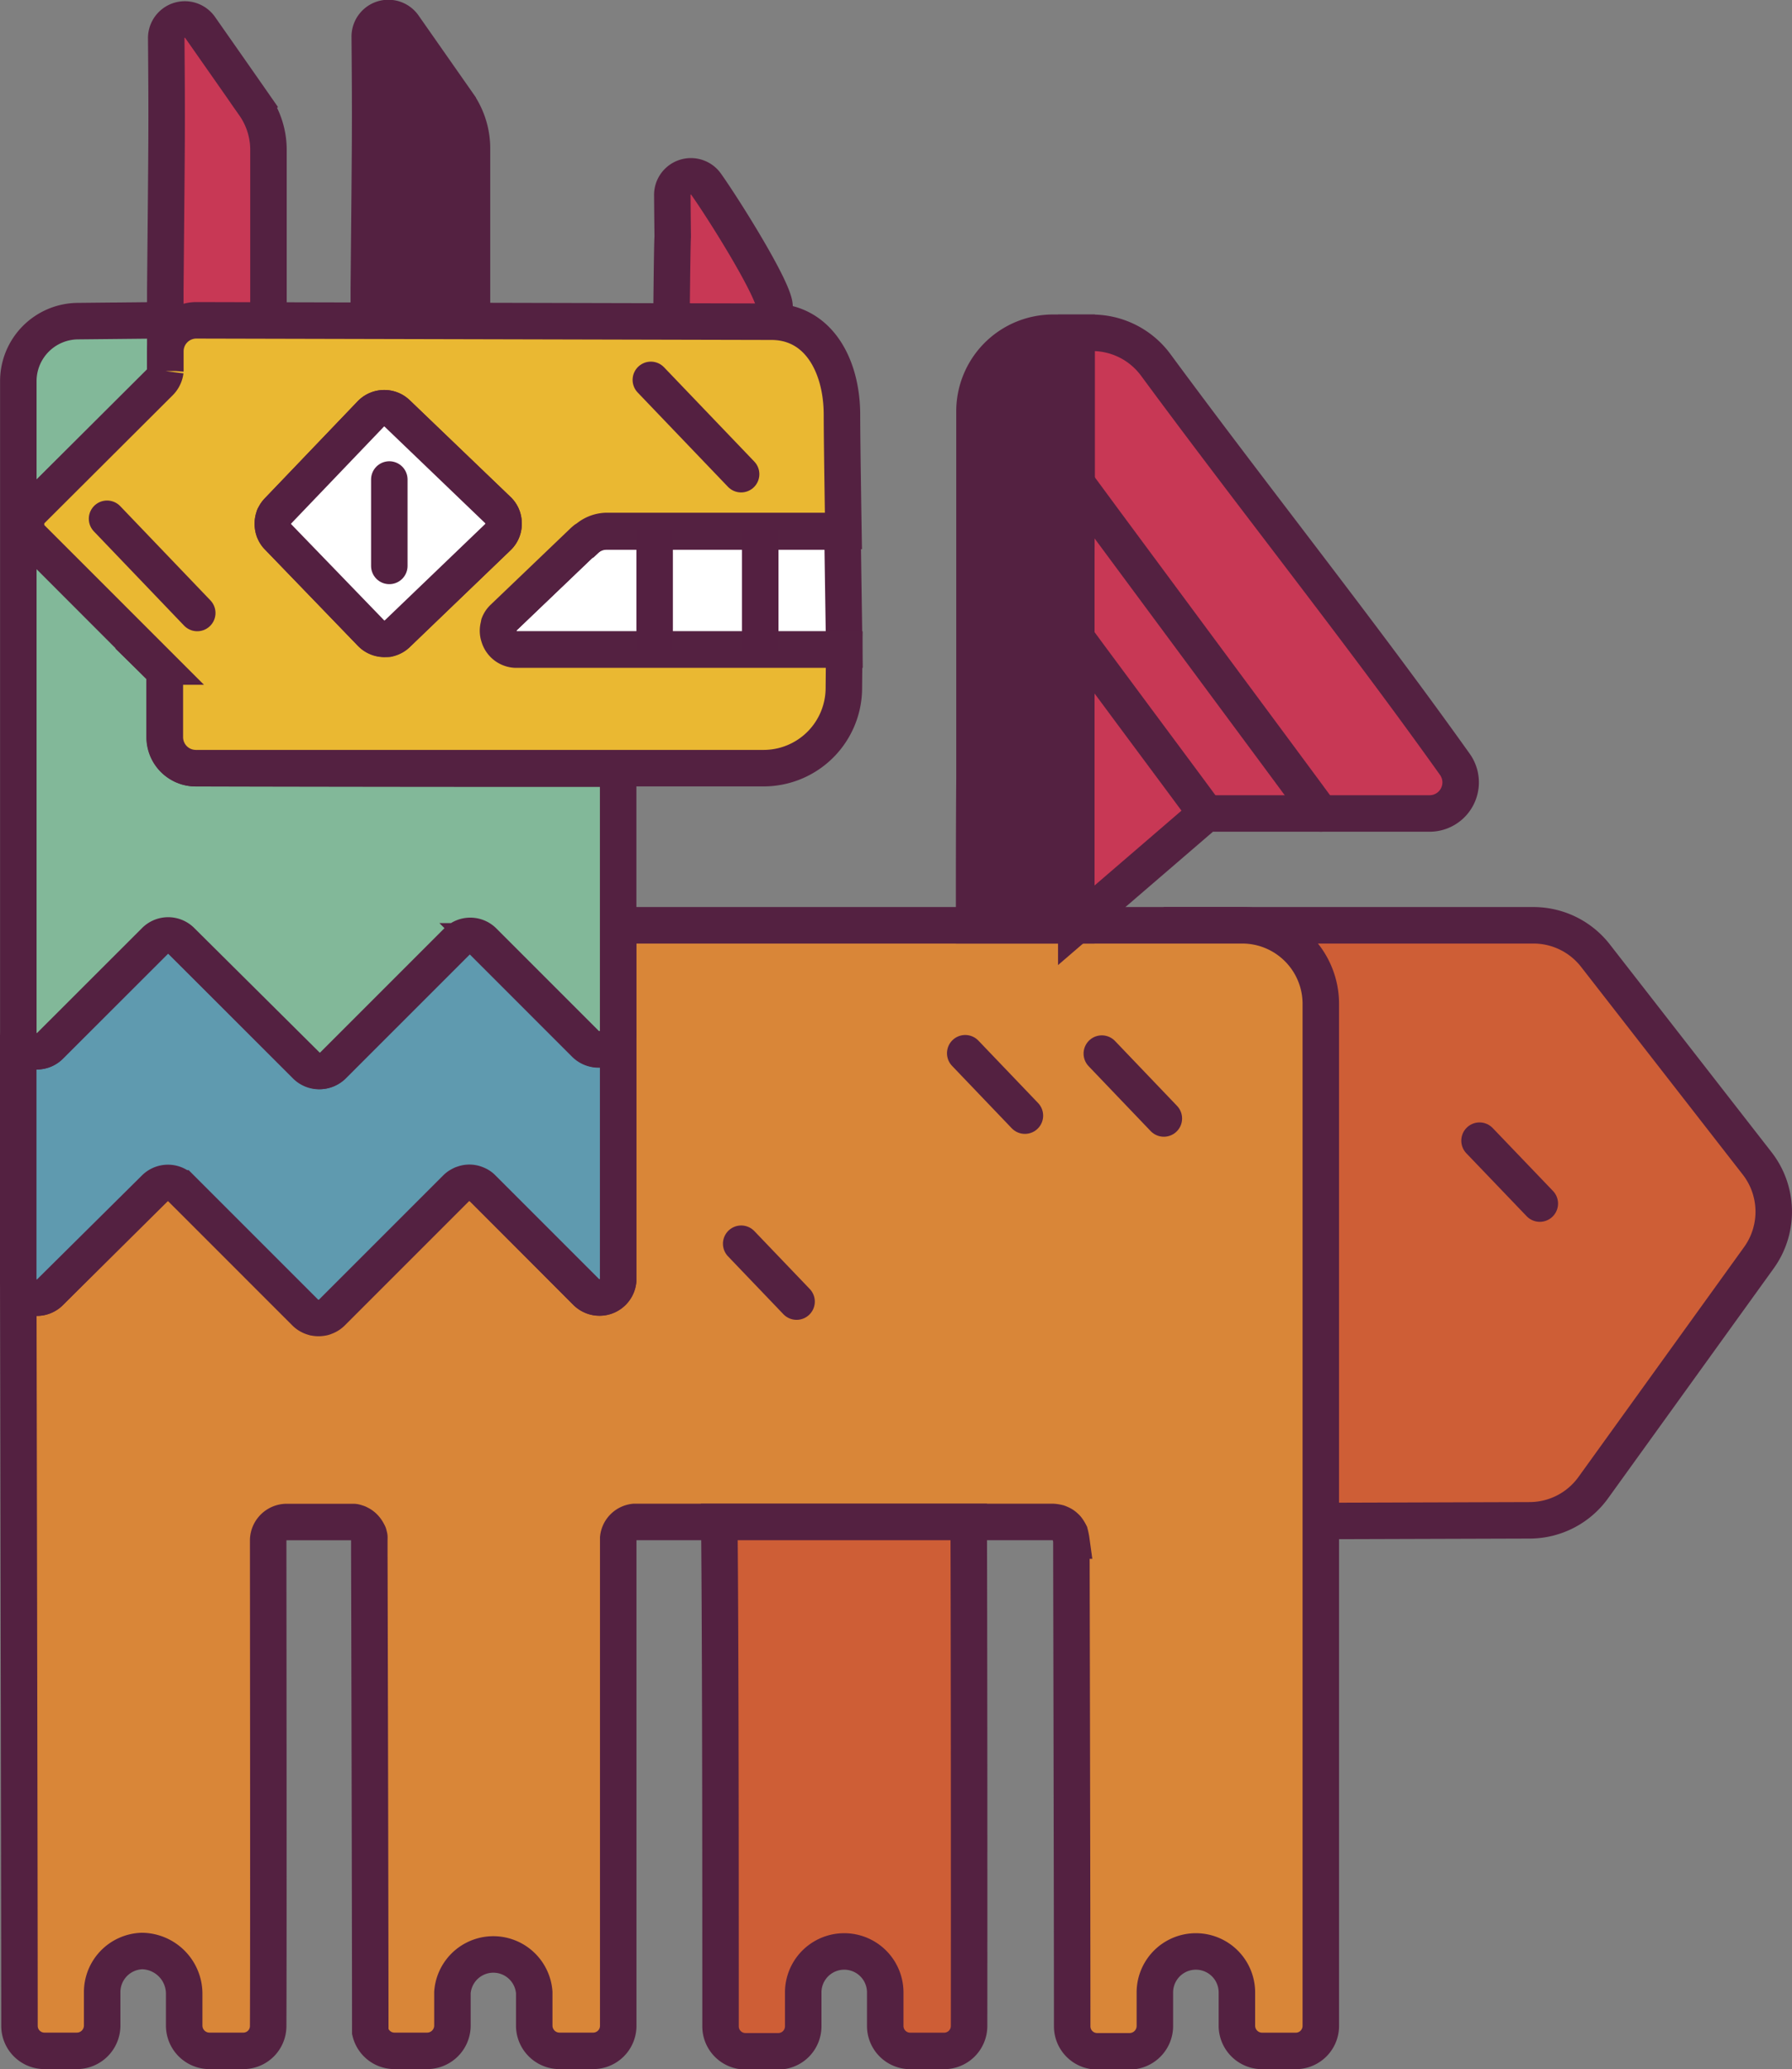 <svg xmlns="http://www.w3.org/2000/svg" viewBox="0 0 245.57 283.51"><rect x="0" y="0" width="245.57" height="283.51" fill="#808080" stroke="none"/><defs><style>.cls-1{fill:#c83855;}.cls-1,.cls-11,.cls-2,.cls-3,.cls-4,.cls-5,.cls-6,.cls-7,.cls-8,.cls-9{stroke:#542141;}.cls-1,.cls-10,.cls-11,.cls-12,.cls-13,.cls-2,.cls-3,.cls-4,.cls-5,.cls-6,.cls-7,.cls-8,.cls-9{stroke-miterlimit:10;stroke-width:5px;}.cls-2{fill:#ce5e36;}.cls-3{fill:#d98638;}.cls-4{fill:#542141;}.cls-12,.cls-13,.cls-5{fill:none;}.cls-12,.cls-5{stroke-linecap:round;}.cls-6{fill:#5f9aaf;}.cls-7{fill:#c98f5e;}.cls-10,.cls-8{fill:#fff;}.cls-9{fill:#82b899;}.cls-10,.cls-12,.cls-13{stroke:#542041;}.cls-11{fill:#eab832;}</style></defs><g id="Layer_2" data-name="Layer 2"><g id="Layer_3" data-name="Layer 3"><path class="cls-1" d="M106.14,42v9.49H92c0-1.5,0-4.92,0-6.25.2-21.44.23-6.08.13-18.5a2.55,2.55,0,0,1,4.64-1.49C99.32,28.85,106.14,39.78,106.14,42Z"/><path class="cls-2" d="M209.64,208.31l-47.67.15V126.78h48.16a10.77,10.77,0,0,1,8.5,4.15l22.17,28.48a10.79,10.79,0,0,1,.24,12.91l-22.71,31.52A10.77,10.77,0,0,1,209.64,208.31Z"/><path class="cls-1" d="M36.79,20.54V49H22.65c0-1.5,0-7.92,0-9.25.2-21.44.23-22.08.13-34.5A2.55,2.55,0,0,1,27.45,3.8c2.52,3.6,5.49,7.84,7.39,10.57A10.73,10.73,0,0,1,36.79,20.54Z"/><path class="cls-3" d="M181,137.55V277.6a3.43,3.43,0,0,1-3.42,3.41h-4.62a3.46,3.46,0,0,1-3.46-3.46V273a5.62,5.62,0,0,0-11.24,0v4.6a3.47,3.47,0,0,1-3.47,3.46h-4.44a3.42,3.42,0,0,1-3.42-3.42c0-16-.11-64.55-.11-66.55a8.38,8.38,0,0,0-.2-1,4.41,4.41,0,0,0-.41-.66,1.67,1.67,0,0,0-.23-.23,1.92,1.92,0,0,0-.43-.32,3.66,3.66,0,0,0-.52-.23,4.67,4.67,0,0,0-.76-.12H86.93a2.49,2.49,0,0,0-2.21,2.21c0,.1,0,.19,0,.29V277.6A3.43,3.43,0,0,1,81.29,281H76.67a3.46,3.46,0,0,1-3.46-3.46V273A5.62,5.62,0,0,0,62,273v4.6A3.47,3.47,0,0,1,58.5,281H54.06a3.4,3.4,0,0,1-3.32-2.62v0c0-14.37-.12-64-.13-65.48,0-.64,0-1.26,0-1.87a2.45,2.45,0,0,0,0-.27.69.69,0,0,0,0-.2,2.5,2.5,0,0,0-.07-.26,0,0,0,0,0,0,0c0-.13-.1-.26-.16-.38a2.09,2.09,0,0,0-.17-.28,1.33,1.33,0,0,0-.14-.19,2.39,2.39,0,0,0-.86-.68.88.88,0,0,0-.2-.09l-.16-.05a1.38,1.38,0,0,0-.39-.09l-.36,0H39.3A2.55,2.55,0,0,0,36.75,211c0,3.49.06,54.77,0,66.59h0A3.4,3.4,0,0,1,33.4,281H28.7a3.46,3.46,0,0,1-3.46-3.46v-4.31a5.86,5.86,0,0,0-5.78-5.91A5.64,5.64,0,0,0,14,273v4.6A3.47,3.47,0,0,1,10.53,281H6.09a3.42,3.42,0,0,1-3.42-3.42c0-19.22-.17-102.34-.17-102.34a2.55,2.55,0,0,0,4.35,1.81l14.34-14.32a2.55,2.55,0,0,1,3.61,0l17,17a2.56,2.56,0,0,0,1.09.65l.24.06a2.69,2.69,0,0,0,1,0,1.48,1.48,0,0,0,.41-.12,2.49,2.49,0,0,0,.93-.59l17-17a2.41,2.41,0,0,1,.4-.33,3.88,3.88,0,0,1,.45-.24l.24-.08a2.43,2.43,0,0,1,1.7.08,2.27,2.27,0,0,1,.84.55l0,0L80.31,177a1.62,1.62,0,0,0,.2.18,2.55,2.55,0,0,0,4.2-2V126.78H170.2A10.77,10.77,0,0,1,181,137.55Z"/><path class="cls-4" d="M64.68,20.34v26.5H50.54c0-1.5,0-5.92,0-7.25.2-21.44.23-22.08.13-34.5A2.55,2.55,0,0,1,55.34,3.6l7.39,10.56A10.79,10.79,0,0,1,64.68,20.34Z"/><path class="cls-1" d="M195.89,111.46h-30.6l-17.8,15.32h0c0-13.28,0-26.36,0-39.4,0-7,0-14,0-21h0q0-10.37,0-20.78h2.2a10.81,10.81,0,0,1,8.69,4.4c13.61,18.47,27.87,36.31,41,54.74A4.26,4.26,0,0,1,195.89,111.46Z"/><path class="cls-5" d="M165.29,111.46c-1.66-2.32-17.94-24.11-19.56-26.46"/><path class="cls-5" d="M181,111.46c-1.82-2.54-33.81-45.6-35.24-47.67"/><path class="cls-4" d="M147.49,87.38c0,13,0,26.12,0,39.4h-14c0-7,0-13.66.05-20.09,0-17,0-32.62,0-50.3a10.77,10.77,0,0,1,10.77-10.8h3.23q0,10.42,0,20.78h0C147.49,73.39,147.49,80.37,147.49,87.38Z"/><path class="cls-6" d="M84.71,141.61v33.58a2.53,2.53,0,0,1,0,.28,2.58,2.58,0,0,1-4.19,1.72,1.62,1.62,0,0,1-.2-.18l-14.2-14.2,0,0a2.27,2.27,0,0,0-.84-.55,2.43,2.43,0,0,0-1.7-.08l-.24.08a3.88,3.88,0,0,0-.45.24,2.41,2.41,0,0,0-.4.33l-17,17a2.49,2.49,0,0,1-.93.59,1.48,1.48,0,0,1-.41.12,2.69,2.69,0,0,1-1,0l-.24-.06a2.56,2.56,0,0,1-1.09-.65l-17-17a2.55,2.55,0,0,0-3.61,0L6.85,177.06a2.55,2.55,0,0,1-4.35-1.81s0-32.27,0-33.48a2.56,2.56,0,0,0,4.34,1.53l14.39-14.38a2.55,2.55,0,0,1,3.61,0L41.92,146a2.55,2.55,0,0,0,3.61,0l17-17a2.55,2.55,0,0,1,3.61,0l14,14a2.64,2.64,0,0,0,3.18.45l.36-.23a2.52,2.52,0,0,0,.86-1.18,1.09,1.09,0,0,0,0-.17.94.94,0,0,0,.06-.24S84.71,141.58,84.71,141.61Z"/><path class="cls-7" d="M68.3,70l0,0L54.39,56.6a3,3,0,0,0-.41-.32,2.56,2.56,0,0,0-3.2.4L38.05,70a2.51,2.51,0,0,0-.43.61c0,.07-.07.14-.1.22a2.53,2.53,0,0,0-.15.66,1.88,1.88,0,0,1,.14-.46.54.54,0,0,1,.1-.22,2.51,2.51,0,0,1,.43-.61l12.73-13.3,0-.05A2.47,2.47,0,0,1,54,56.48a3,3,0,0,1,.41.32L68.24,70.1l.05.05A2.48,2.48,0,0,1,69,71.61,2.47,2.47,0,0,0,68.3,70ZM22.65,50.69a1.21,1.21,0,0,0,0-.19V45.82a.13.13,0,0,0,0,.06Z"/><path class="cls-8" d="M69,71.61a2.51,2.51,0,0,1-.78,2L54.39,86.88l0,0-.19.16a2.46,2.46,0,0,1-.59.33,2.69,2.69,0,0,1-.46.14,1.6,1.6,0,0,1-.23,0,2.55,2.55,0,0,1-2.09-.78L38.05,73.51l0-.05a1.46,1.46,0,0,1-.16-.19,2.55,2.55,0,0,1-.24-.39l-.09-.2a2.63,2.63,0,0,1-.16-1.14.15.15,0,0,1,0-.07,2.53,2.53,0,0,1,.15-.66c0-.08.07-.15.1-.22a2.51,2.51,0,0,1,.43-.61l12.73-13.3a2.56,2.56,0,0,1,3.2-.4,3,3,0,0,1,.41.32L68.25,69.9l0,0A2.47,2.47,0,0,1,69,71.61Z"/><line class="cls-5" x1="53.35" y1="65.71" x2="53.35" y2="77.54"/><line class="cls-5" x1="109.16" y1="178.34" x2="101.57" y2="170.41"/><line class="cls-5" x1="159.49" y1="153.25" x2="150.99" y2="144.36"/><line class="cls-5" x1="140.45" y1="152.86" x2="132.27" y2="144.31"/><path class="cls-9" d="M84.71,105.32V141.1a2.76,2.76,0,0,1,0,.51.94.94,0,0,1-.06.24,1.09,1.09,0,0,1,0,.17,2.52,2.52,0,0,1-.86,1.18l-.36.23a2.64,2.64,0,0,1-3.18-.45l-14-14a2.55,2.55,0,0,0-3.61,0l-17,17a2.55,2.55,0,0,1-3.61,0L24.85,128.92a2.55,2.55,0,0,0-3.61,0L6.85,143.3a2.56,2.56,0,0,1-4.34-1.53v0a2.17,2.17,0,0,1,0-.26V52.19A8.23,8.23,0,0,1,10.65,44l12-.12v7a2.67,2.67,0,0,1-.75,1.54L4.33,69.92a2.54,2.54,0,0,0-.76,1.75v.07a2.56,2.56,0,0,0,.75,2l.12.12L21.89,91.34l0,0a2.11,2.11,0,0,1,.3.37h0a2.22,2.22,0,0,1,.31.66h0a1.14,1.14,0,0,1,.06.25c0,.09,0,.17,0,.25a2.26,2.26,0,0,1,0,.26V101a4.26,4.26,0,0,0,4.24,4.26C38.57,105.3,71.25,105.34,84.71,105.32Z"/><line class="cls-5" x1="211.01" y1="164.91" x2="202.75" y2="156.29"/><path class="cls-2" d="M132.8,277.6a3.42,3.42,0,0,1-3.42,3.41h-4.65a3.42,3.42,0,0,1-3.42-3.42V273a5.62,5.62,0,0,0-11.24,0v4.64a3.42,3.42,0,0,1-3.42,3.42h-4.49a3.42,3.42,0,0,1-3.42-3.42c0-19.22,0-52.27-.17-69.11h34.18C132.8,224.45,132.82,258.13,132.8,277.6Z"/><path class="cls-10" d="M115.69,89H70.58a2.5,2.5,0,0,1-2.2-1.78,4,4,0,0,1,0-1.58.28.28,0,0,1,0-.12,2.41,2.41,0,0,1,.59-.86l0,0,11.19-10.7.06,0a4.21,4.21,0,0,1,2.88-1.13h32.35Z"/><path class="cls-11" d="M115.69,89H70.58a2.5,2.5,0,0,1-2.2-1.78,2.38,2.38,0,0,1,0-1.58.28.28,0,0,1,0-.12,2.41,2.41,0,0,1,.59-.86l0,0L79.87,74.23c.11-.11.22-.2.34-.3l.08-.05.06,0a4.21,4.21,0,0,1,2.88-1.13h32.35s-.2-12.27-.2-15.89c0-6.77-3.23-12.78-9.67-12.78l-78.79-.19a4.25,4.25,0,0,0-4.26,4.25v2.4a1.21,1.21,0,0,1,0,.19v.11a2.67,2.67,0,0,1-.75,1.54L4.33,69.91a2.54,2.54,0,0,0-.76,1.75v.07a2.56,2.56,0,0,0,.75,2l17.6,17.6a2.11,2.11,0,0,1,.3.37h0a2.22,2.22,0,0,1,.31.66h0a1.14,1.14,0,0,1,.06.25c0,.09,0,.17,0,.25a2.26,2.26,0,0,1,0,.26V101a4.25,4.25,0,0,0,4.24,4.25c11.67,0,44.35,0,57.81,0l20,0a11,11,0,0,0,11-11Zm-61.3-2.1,0,0-.19.16a2.46,2.46,0,0,1-.59.33,2.69,2.69,0,0,1-.46.14,1.6,1.6,0,0,1-.23,0,2.55,2.55,0,0,1-2.09-.78L38.05,73.5l0,0a1.46,1.46,0,0,1-.16-.19,2.55,2.55,0,0,1-.24-.39l-.09-.2a2.63,2.63,0,0,1-.16-1.14.15.15,0,0,1,0-.07,2.53,2.53,0,0,1,.15-.66c0-.08.07-.15.1-.22a2.51,2.51,0,0,1,.43-.61l12.73-13.3a2.56,2.56,0,0,1,3.2-.4,3,3,0,0,1,.41.32l13.86,13.3,0,0A2.47,2.47,0,0,1,69,71.6a2.51,2.51,0,0,1-.78,2Z"/><line class="cls-12" x1="101.56" y1="64.97" x2="89.19" y2="52.05"/><line class="cls-12" x1="27.03" y1="83.99" x2="14.67" y2="71.08"/><path class="cls-10" d="M69,71.6a2.51,2.51,0,0,1-.78,2L54.39,86.87l0,0-.19.16a2.46,2.46,0,0,1-.59.33,2.69,2.69,0,0,1-.46.14,1.6,1.6,0,0,1-.23,0,2.55,2.55,0,0,1-2.09-.78L38.05,73.5l0,0a1.46,1.46,0,0,1-.16-.19,2.55,2.55,0,0,1-.24-.39l-.09-.2a2.63,2.63,0,0,1-.16-1.14.15.15,0,0,1,0-.07,2.53,2.53,0,0,1,.15-.66c0-.08.07-.15.1-.22a2.51,2.51,0,0,1,.43-.61l12.73-13.3a2.56,2.56,0,0,1,3.2-.4,3,3,0,0,1,.41.32l13.86,13.3,0,0A2.47,2.47,0,0,1,69,71.6Z"/><line class="cls-12" x1="53.35" y1="65.7" x2="53.35" y2="77.54"/><line class="cls-13" x1="89.71" y1="72.7" x2="89.71" y2="88.97"/><line class="cls-13" x1="104.18" y1="72.7" x2="104.18" y2="88.97"/></g></g></svg>